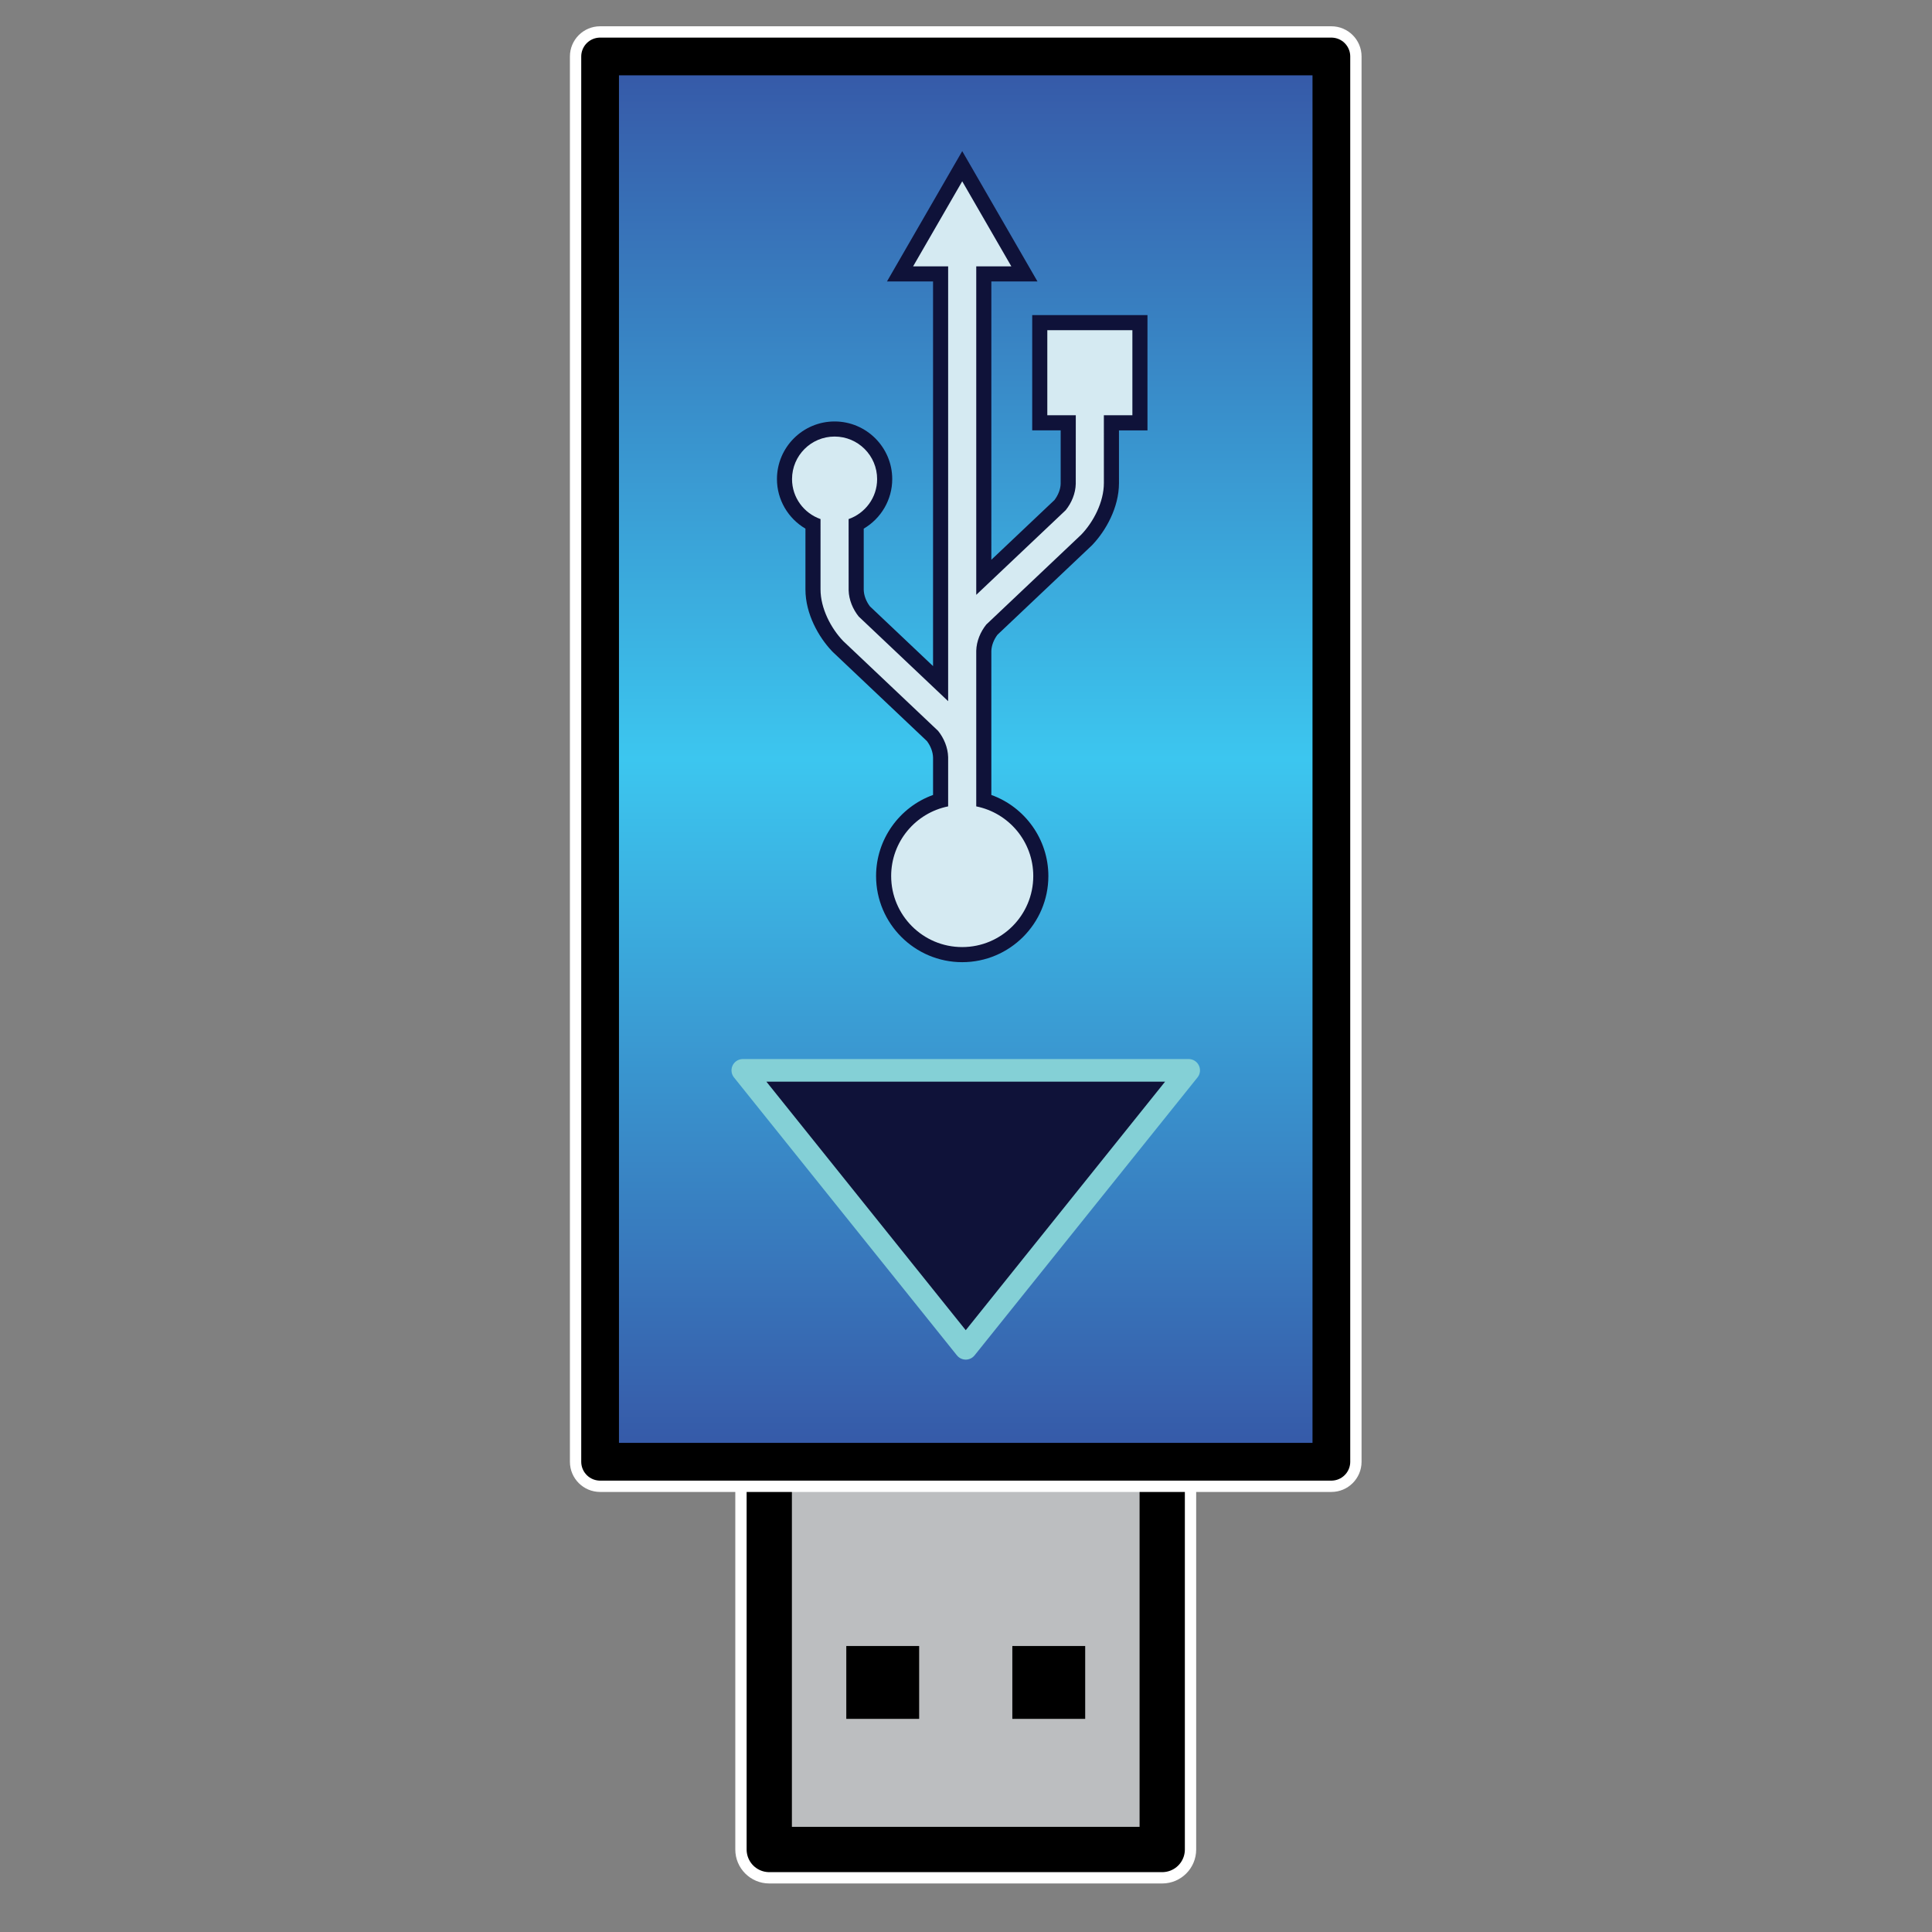 <?xml version="1.0" encoding="utf-8"?>
<!-- Generator: Adobe Illustrator 15.0.0, SVG Export Plug-In . SVG Version: 6.00 Build 0)  -->
<!DOCTYPE svg PUBLIC "-//W3C//DTD SVG 1.1//EN" "http://www.w3.org/Graphics/SVG/1.1/DTD/svg11.dtd">
<svg version="1.1" id="Layer_1" xmlns="http://www.w3.org/2000/svg" xmlns:xlink="http://www.w3.org/1999/xlink" x="0px" y="0px"
	 width="256px" height="256px" viewBox="0 0 256 256" enable-background="new 0 0 256 256" xml:space="preserve">
<rect x="0" y="0" width="256" height="256" fill="#808080" stroke="none"/>
<g>
	<path fill="#BCBEC0" d="M101.931,247.319c-1.243,0-2.25-1.008-2.25-2.25v-51.38c0-1.242,1.007-2.25,2.25-2.25H154
		c1.242,0,2.25,1.008,2.25,2.25v51.38c0,1.242-1.008,2.25-2.25,2.25H101.931z"/>
	<path fill="#FFFFFF" d="M154,193.689v51.38h-52.069v-51.38H154 M154,189.189h-52.069c-2.485,0-4.5,2.015-4.5,4.5v51.38
		c0,2.485,2.015,4.5,4.5,4.5H154c2.485,0,4.5-2.015,4.5-4.5v-51.38C158.5,191.204,156.485,189.189,154,189.189L154,189.189z"/>
	
		<rect x="101.931" y="193.689" fill="none" stroke="#000000" stroke-width="6" stroke-linejoin="round" stroke-miterlimit="10" width="52.069" height="51.38"/>
</g>
<g>
	<linearGradient id="SVGID_1_" gradientUnits="userSpaceOnUse" x1="127.966" y1="195.69" x2="127.966" y2="5.483">
		<stop  offset="0" style="stop-color:#3655A5"/>
		<stop  offset="0.5" style="stop-color:#3CC6EF"/>
		<stop  offset="1" style="stop-color:#3655A5"/>
	</linearGradient>
	<path fill="url(#SVGID_1_)" d="M79.517,195.689c-1.104,0-2-0.896-2-2V7.483c0-1.104,0.896-2,2-2h96.897c1.104,0,2,0.896,2,2
		v186.207c0,1.104-0.896,2-2,2H79.517z"/>
	<path fill="#FFFFFF" d="M176.414,7.483v186.207H79.517V7.483H176.414 M176.414,3.483H79.517c-2.209,0-4,1.791-4,4v186.207
		c0,2.209,1.791,4,4,4h96.897c2.209,0,4-1.791,4-4V7.483C180.414,5.274,178.623,3.483,176.414,3.483L176.414,3.483z"/>
	
		<rect x="79.517" y="7.483" fill="none" stroke="#000000" stroke-width="5" stroke-linejoin="round" stroke-miterlimit="10" width="96.897" height="186.207"/>
</g>
<g>
	<rect x="112.138" y="218.104" width="9.655" height="9.655"/>
	<rect x="134.139" y="218.104" width="9.654" height="9.655"/>
</g>
<polygon fill="#0F1239" stroke="#84D0D6" stroke-width="3" stroke-linejoin="round" stroke-miterlimit="10" points="
	127.966,178.655 113.197,160.242 98.428,141.829 127.966,141.829 157.504,141.829 142.734,160.242 "/>
<g id="path1334">
	<path fill="#D5EAF2" d="M127.498,126.493c-5.742,0-10.414-4.672-10.414-10.415c0-4.667,3.129-8.753,7.55-10.014v-5.732
		c-0.023-0.94-0.412-1.969-1.068-2.808c-0.869-0.822-13.013-12.314-13.013-12.314l0.017-0.06c-1.447-1.688-2.846-4.29-2.846-7.058
		l0.001-8.644c-2.285-1.093-3.775-3.408-3.775-5.966c0-3.66,2.978-6.637,6.638-6.637c3.66,0,6.637,2.977,6.637,6.637
		c0,2.558-1.492,4.873-3.777,5.966c0.001,1.474,0.002,4.36,0.002,8.754c0.022,0.938,0.412,1.968,1.072,2.813l10.112,9.571V36.295
		h-5.375l8.241-14.271l8.241,14.271h-5.383v40.201l10.114-9.574c0.66-0.843,1.05-1.873,1.071-2.836c0-4.297,0.002-6.81,0.003-8.06
		h-3.773V42.752h13.273v13.274h-3.779L147.27,64c0,2.736-1.367,5.31-2.796,7l0.025,0.063l-0.555,0.52
		c-0.154,0.145-11.651,11.029-12.517,11.849c-0.657,0.838-1.047,1.866-1.071,2.829v19.805c4.425,1.26,7.557,5.347,7.557,10.014
		C137.913,121.821,133.24,126.493,127.498,126.493z"/>
	<path fill="#0F1239" d="M127.5,24.024l6.508,11.271h-4.65V78.82l11.854-11.22c0.767-0.955,1.303-2.205,1.332-3.491
		c0-6.719,0.004-9.083,0.004-9.083h-3.774V43.752h11.273v11.274h-3.779L146.27,64c0,2.524-1.385,5.169-3.008,6.852
		c0.027-0.027,0.057-0.054,0.057-0.054c0.001,0-0.015,0.015-0.058,0.055c-0.04,0.037-12.572,11.901-12.572,11.901
		c-0.765,0.951-1.299,2.198-1.332,3.48v14.162c0.001,0.018,0,0.033,0,0.051v6.403c4.31,0.864,7.557,4.666,7.557,9.228
		c0,5.199-4.216,9.415-9.416,9.415c-5.199,0-9.414-4.215-9.414-9.415c0-4.561,3.244-8.364,7.55-9.228v-6.518
		c-0.031-1.284-0.564-2.533-1.329-3.485c0,0-12.533-11.866-12.573-11.902c-0.043-0.041-0.058-0.055-0.058-0.055
		c0,0,0.029,0.027,0.057,0.053c-1.623-1.682-3.007-4.327-3.007-6.85l0.001-9.311c-2.192-0.771-3.775-2.839-3.775-5.299
		c0-3.112,2.524-5.637,5.638-5.637c3.112,0,5.637,2.526,5.637,5.637c0,2.46-1.584,4.528-3.778,5.299
		c0.002,1.137,0.003,4.223,0.003,9.421c0.03,1.285,0.567,2.534,1.332,3.489l11.852,11.218V35.295h-4.643L127.5,24.024 M127.5,20.024
		l-1.732,3l-6.509,11.271l-1.732,3h3.464h2.643v50.967l-8.368-7.92c-0.504-0.667-0.8-1.457-0.817-2.187c0-3.825,0-6.512-0.001-8.108
		c2.306-1.352,3.777-3.838,3.777-6.565c0-4.211-3.426-7.637-7.637-7.637c-4.212,0-7.638,3.426-7.638,7.637
		c0,2.727,1.471,5.214,3.775,6.566l-0.001,8.044c0,3.282,1.771,6.329,3.466,8.132c0.052,0.059,0.108,0.118,0.17,0.176
		c0.177,0.167,8.164,7.727,12.461,11.796c0.5,0.662,0.795,1.452,0.813,2.185l0,4.955c-4.459,1.604-7.55,5.887-7.55,10.742
		c0,6.294,5.12,11.415,11.414,11.415c6.294,0,11.416-5.121,11.416-11.415c0-4.855-3.094-9.138-7.557-10.742v-4.889
		c0.001-0.021,0.001-0.049,0-0.081V86.264c0.024-0.726,0.319-1.505,0.815-2.159c1.215-1.15,12.269-11.615,12.457-11.792
		c0.059-0.055,0.113-0.111,0.163-0.167c1.698-1.802,3.478-4.856,3.478-8.146l-0.002-6.973h1.778h2v-2V43.752v-2h-2h-11.273h-2v2
		v11.274v2h2h1.772c-0.001,1.43-0.002,3.707-0.002,7.083c-0.017,0.688-0.313,1.476-0.815,2.141l-8.37,7.923V37.295h2.65h3.464
		l-1.731-3l-6.509-11.271L127.5,20.024L127.5,20.024z"/>
</g>
</svg>
